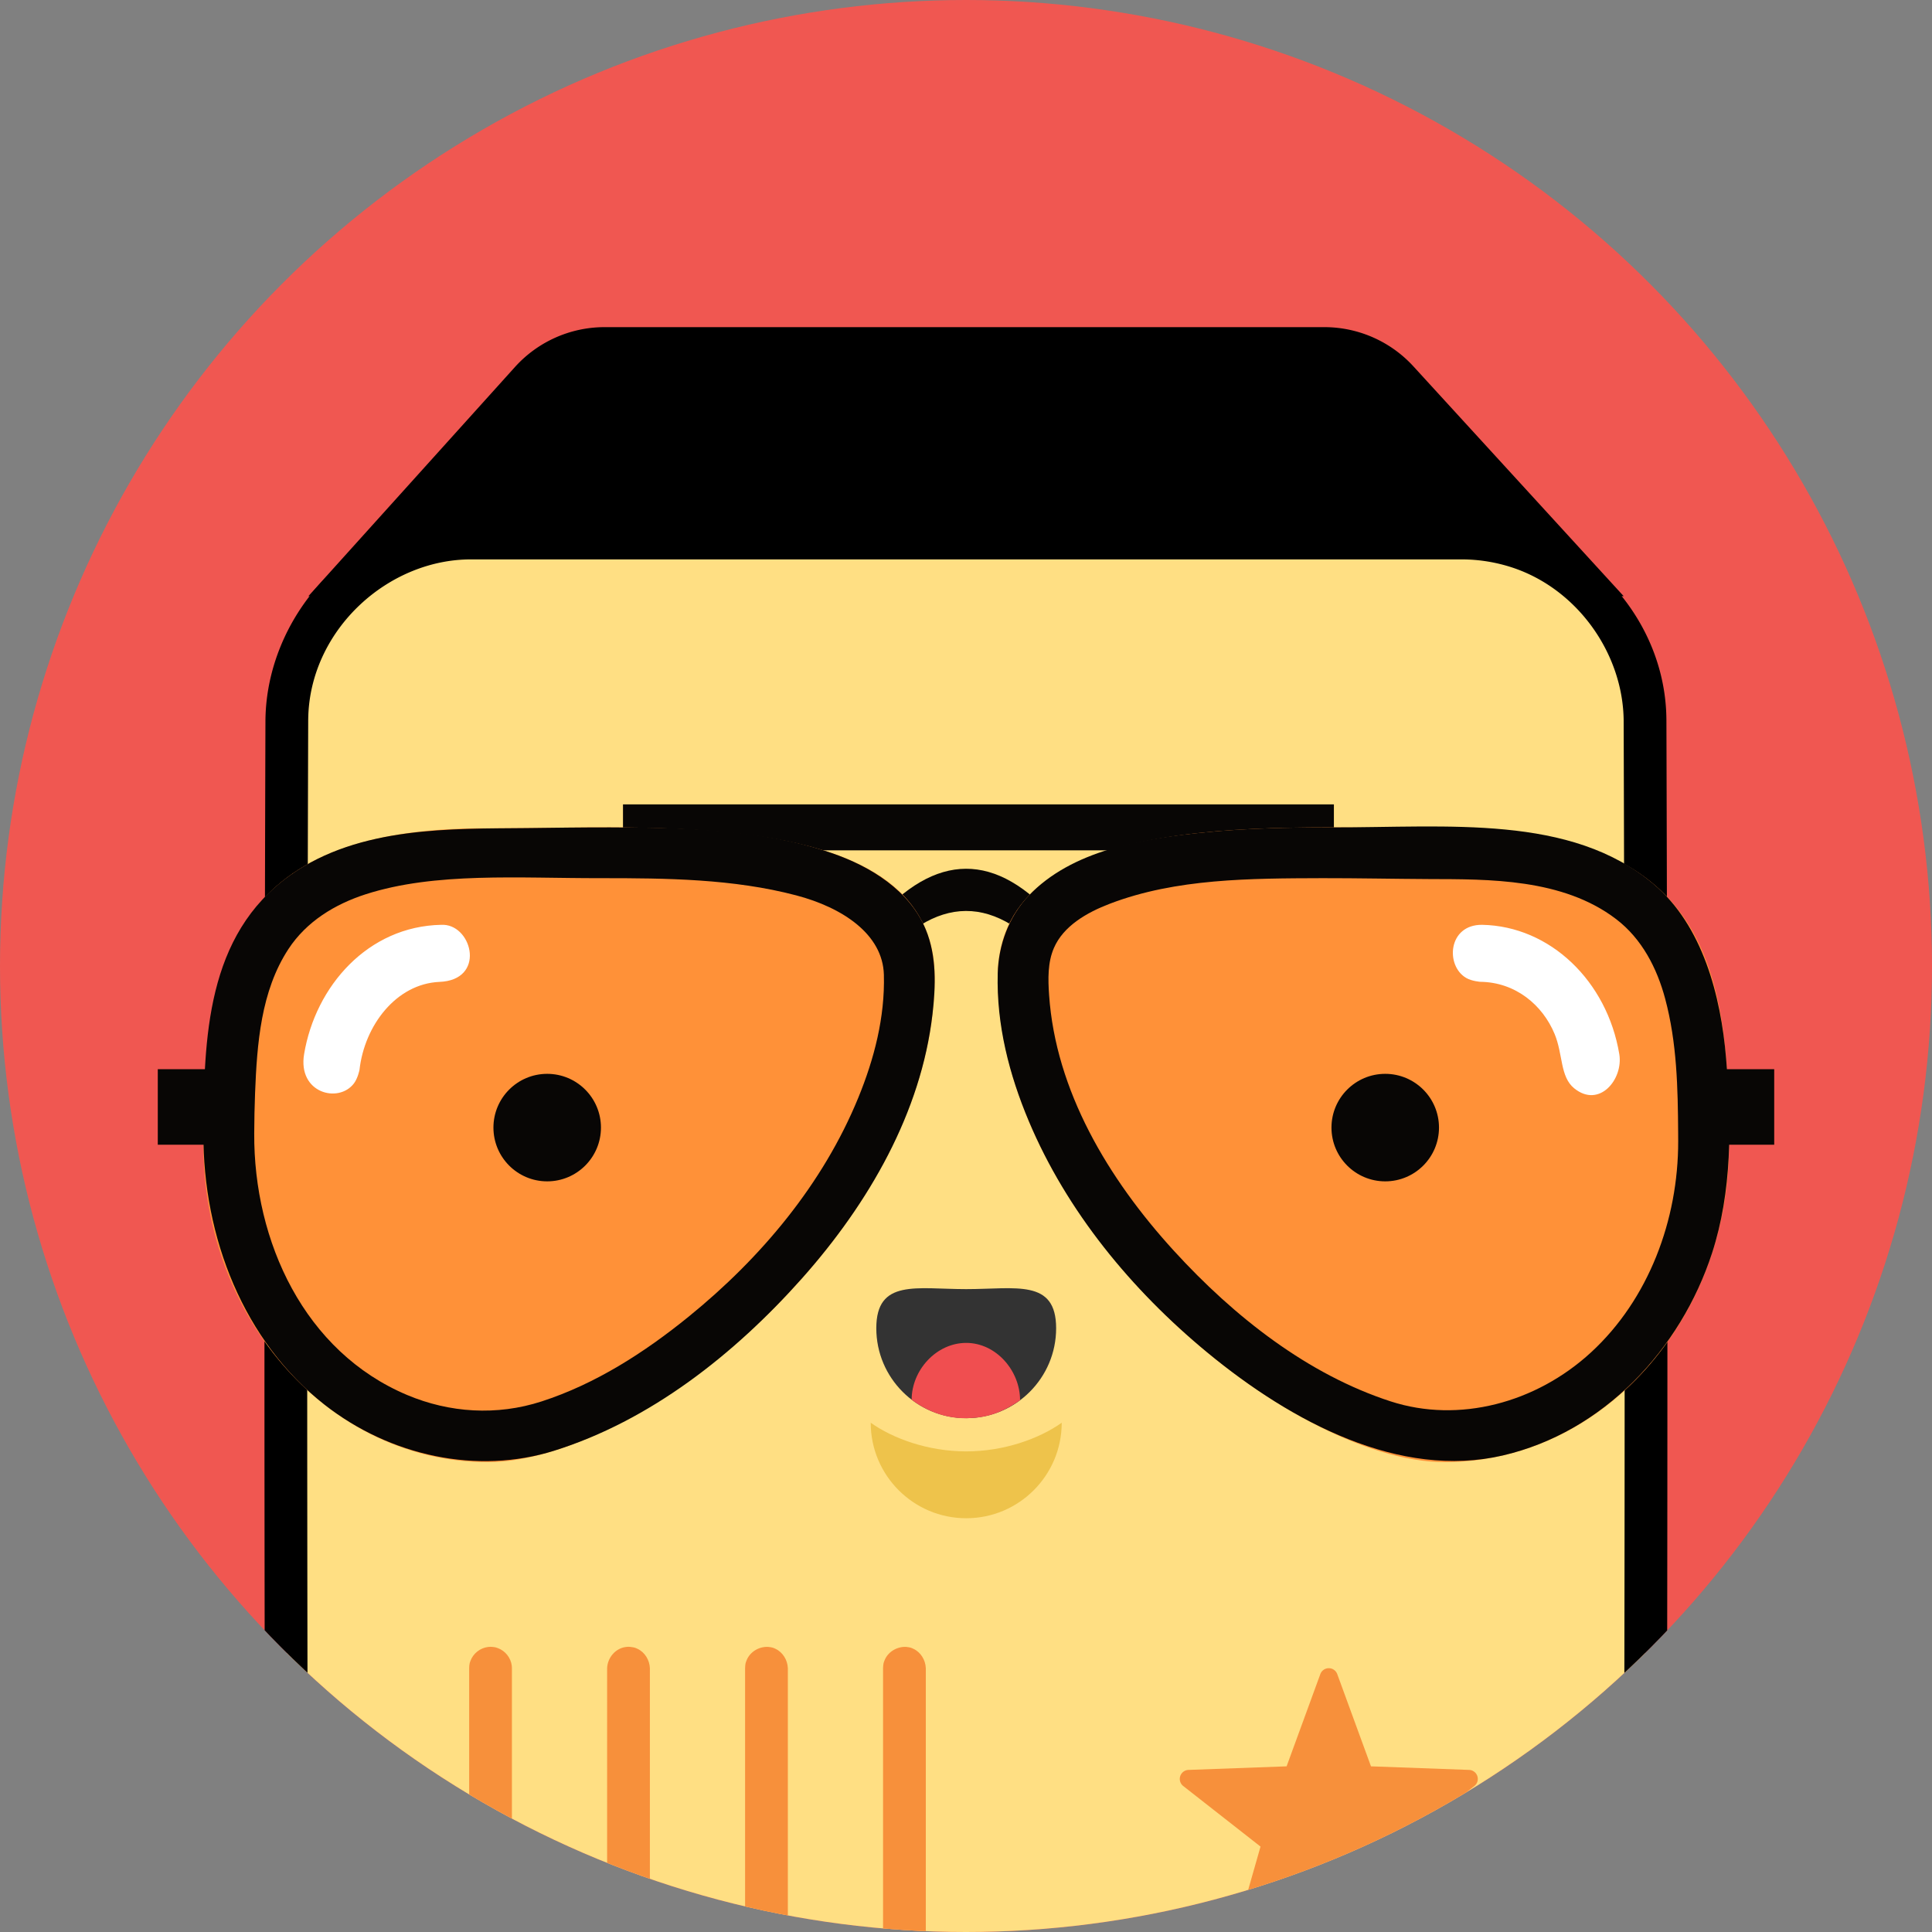 <svg viewBox="0 0 480 480" xmlns="http://www.w3.org/2000/svg" fill-rule="evenodd" clip-rule="evenodd" stroke-linejoin="round" stroke-miterlimit="1.414"><rect x="0" y="0" width="480" height="480" fill="#808080" stroke="none"/><path fill="none" d="M0 0h480v480H0z"/><clipPath id="a"><path d="M0 0h480v480H0z"/></clipPath><g clip-path="url(#a)"><circle cx="240" cy="240" r="240" fill="#f05751"/><clipPath id="b"><circle cx="240" cy="240" r="240"/></clipPath><g clip-path="url(#b)"><path d="M403.396 148.117H76.617l51.317-56.926a30.001 30.001 0 0 1 22.282-9.913h178.812a30 30 0 0 1 22.133 9.749l52.235 57.09z"/><path d="M408.707 179.288c0-25.178-20.442-45.62-45.62-45.62H116.879c-25.178 0-45.62 20.442-45.62 45.62v308.885c0 25.178 20.442 45.62 45.62 45.62h246.208c25.178 0 45.62-20.442 45.62-45.62V179.288z" fill="#ffdf83"/><path d="M363.415 128.357c25.741.245 49.356 21.705 50.553 48.641.029.653.043 1.307.049 1.961.327 103.181.327 206.362 0 309.542-.197 20.765-14.232 40.885-34.305 47.823-5.23 1.807-10.752 2.727-16.297 2.779-82.287.261-164.576.261-246.864 0-20.726-.197-40.861-14.159-47.823-34.306-1.807-5.229-2.726-10.752-2.779-16.296-.327-103.18-.327-206.361 0-309.542.198-20.845 14.155-40.72 34.011-47.719 5.322-1.876 10.951-2.829 16.591-2.883 82.288-.26 164.577-.26 246.864 0zm-246.527 10.622c-20.409.065-39.329 17.148-40.277 38.49a44.935 44.935 0 0 0-.04 1.558 48943.216 48943.216 0 0 0 0 309.407c.193 20.221 17.146 39.059 38.49 40.007.519.023 1.038.035 1.557.04 82.243.26 164.487.26 246.73 0 20.241-.193 39.059-17.146 40.007-38.489.023-.519.035-1.039.04-1.558.326-103.135.326-206.272 0-309.407-.159-16.663-11.48-32.652-27.621-38.008a40.355 40.355 0 0 0-12.696-2.04h-246.19z" fill-rule="nonzero"/><path d="M240.053 320.279c12.33 0 22.34-2.608 22.34 9.722 0 12.329-10.01 22.339-22.34 22.339-12.329 0-22.339-10.01-22.339-22.339 0-12.33 10.01-9.722 22.339-9.722z" fill="#333"/><path d="M253.434 347.902c0-7.395-5.986-14.263-13.381-14.263-7.395 0-13.557 6.738-13.557 14.133 4.579 3.396 9.319 4.657 13.683 4.58 4.554-.08 8.264-1.051 13.255-4.45z" fill="#f04e50"/><path d="M216.327 353.475c0 13.095 10.631 23.727 23.726 23.727 13.095 0 23.726-10.632 23.726-23.727-5.536 3.929-14.261 7.118-23.726 7.118s-18.19-3.189-23.726-7.118z" fill="#eec34b"/><path d="M328.031 415.93a2.24 2.24 0 0 1 4.207 0l8.379 22.912 24.38.889a2.24 2.24 0 0 1 1.3 4.001l-19.201 15.049 6.688 23.462a2.239 2.239 0 0 1-3.403 2.472l-20.246-13.61-20.247 13.61a2.237 2.237 0 0 1-2.565-.047 2.238 2.238 0 0 1-.838-2.425l6.688-23.462-19.201-15.049a2.24 2.24 0 0 1 1.3-4.001l24.38-.889 8.379-22.912z" fill="#f7903b"/><path fill="#080605" d="M154.78 199.85h176.623v11.416H154.78zm107.916 29.098c-15.172-17.595-30.302-17.357-45.392 0v11.417c15.09-18.589 30.22-18.844 45.392 0v-11.417z"/><path d="M121.172 205.783c38.986.19 111.307-6.162 111.051 37.294-.36 61.092-72.064 120.181-111.051 120.181-38.986 0-70.638-35.281-70.638-78.738 0-43.456 4.882-79.057 70.638-78.737z" fill="#ff9138"/><path d="M151.572 205.56c18.583.064 37.463.369 54.979 6.347 9.89 3.375 19.484 9.406 23.455 19.016 2.737 6.624 2.482 14.073 1.666 21.082-2.838 24.362-15.731 46.838-32.426 65.608-16.878 18.975-37.81 35.387-61.589 42.821-19.113 5.976-40.704 1.335-57.018-11.438-20.018-15.672-30.253-41.554-30.096-67.518.142-23.49.637-49.152 21.591-64.058 17.167-12.212 40.207-11.484 58.736-11.685 6.897-.082 13.813-.185 20.702-.175zm-2.257 12.617c-20.372.043-41.217-1.572-58.521 4.021-7.55 2.441-14.64 6.717-19.15 13.613-6.839 10.456-7.785 23.517-8.273 35.757-.132 3.327-.19 6.657-.21 9.987-.163 26.921 12.507 54.32 38.015 65.037 10.517 4.419 22.218 5.206 33.395 1.583 13.371-4.335 25.499-12.112 36.52-21.055 18.017-14.619 33.368-32.966 42.137-54.368 3.967-9.68 6.654-20.023 6.368-30.592-.272-10.031-10.221-16.671-21.799-19.714-15.624-4.105-32.096-4.275-48.482-4.269z" fill="#080605" fill-rule="nonzero"/><path d="M358.92 205.783c-38.986.19-111.306-6.162-111.05 37.294.36 61.092 72.064 120.181 111.05 120.181 38.986 0 70.638-35.281 70.638-78.738 0-43.456-4.881-79.057-70.638-78.737z" fill="#ff9138"/><path d="M330.794 205.559c29.109.062 59.39-3.325 80.022 14.074 12.234 10.318 16.73 27.805 18.025 43.319 1.378 16.505 1.494 33.071-3.498 48.403-7.775 23.879-26.936 44.443-51.979 50.252-25.527 5.922-52.329-8.178-73.442-25.613-18.847-15.563-34.871-35.022-44.309-57.435-4.875-11.576-8.077-23.933-7.73-36.741.191-7.065 2.767-14.081 7.638-19.228 10.75-11.361 28.28-14.277 44.211-15.829 10.313-1.004 20.712-1.207 31.062-1.202zm-2.243 12.619c-17.869.062-36.317.049-52.801 6.345-5.778 2.206-11.557 5.553-13.913 11.011-1.555 3.6-1.466 7.687-1.191 11.684 1.629 23.715 14.599 45.581 31.037 63.57 14.983 16.397 33.259 30.715 53.839 37.387 16.902 5.48 36.056.433 49.776-12.192 14.31-13.168 21.677-32.915 21.641-52.456-.001-.658-.004-1.315-.008-1.972-.068-11.207-.29-22.473-3.226-33.431-2.024-7.557-5.749-14.864-12.194-19.783-13.253-10.117-31.631-9.894-46.391-9.939-8.866-.044-17.733-.236-26.569-.224z" fill="#080605" fill-rule="nonzero"/><path fill="#080605" d="M39.201 265.644h16.316v18.764H39.201zm385.281 0h16.316v18.764h-16.316z"/><path d="M110.234 229.768c7.232.352 10.416 13.758-1.088 14.182-10.701.489-18.592 10.797-19.834 21.87 0 0-.406 2.068-1.377 3.348-3.831 5.056-13.997 2.404-12.382-7.272 2.828-16.938 15.891-31.772 34.072-32.127.305-.004.304-.004.609-.001zm258.004.001c16.917.33 31.049 14.013 34.071 32.128 1.039 6.225-4.97 13.569-11.211 8.484-3.532-2.877-2.748-8.394-4.859-13.49-2.986-7.206-9.711-12.867-18.483-12.963 0 0-2.102-.154-3.49-.964-5.222-3.044-4.516-13.288 3.972-13.195z" fill="#fff" fill-rule="nonzero"/><circle cx="344.157" cy="280.148" r="13.356" fill="#080605"/><circle cx="135.949" cy="280.148" r="13.356" fill="#080605"/><path d="M225.082 409.162c1.159.125 1.342.245 1.828.467 1.838.839 3.032 2.794 3.105 4.831v70.208c-.051 1.403-.251 1.816-.65 2.546-1.552 2.842-5.968 3.66-8.418 1.21-.983-.983-1.505-2.352-1.555-3.756V414.46c.041-1.164.148-1.356.335-1.856.793-2.127 3.016-3.525 5.355-3.442zm-34.276 0c1.158.125 1.342.245 1.827.467 1.838.839 3.032 2.794 3.105 4.831v70.208c-.094 2.631-.79 2.99-1.555 3.756-2.901 2.901-8.901.922-9.068-3.756V414.46c.042-1.164.149-1.356.335-1.856.789-2.115 2.973-3.527 5.356-3.442zm-34.277 0c1.159.125 1.343.245 1.828.467 1.838.839 3.032 2.794 3.105 4.831v70.208c-.094 2.631-.79 2.99-1.556 3.756-2.895 2.896-8.9.922-9.067-3.756V414.46c.092-2.579 2.019-4.893 4.556-5.257.722-.104.9-.049 1.134-.041zm-34.346-.004c.946.083 1.099.162 1.508.311 1.838.669 3.23 2.416 3.459 4.375.032.273.028.342.036.616v45.563c-.037 1.265-.211 1.679-.565 2.384-2.031 4.043-9.892 3.336-10.058-2.384V414.46c.029-1.005.126-1.284.32-1.816.669-1.839 2.416-3.23 4.375-3.459.593-.07.734-.033.925-.027z" fill="#f7903b" fill-rule="nonzero"/><circle cx="121.874" cy="482.119" r="8.101" fill="#f04e50"/></g></g></svg>
